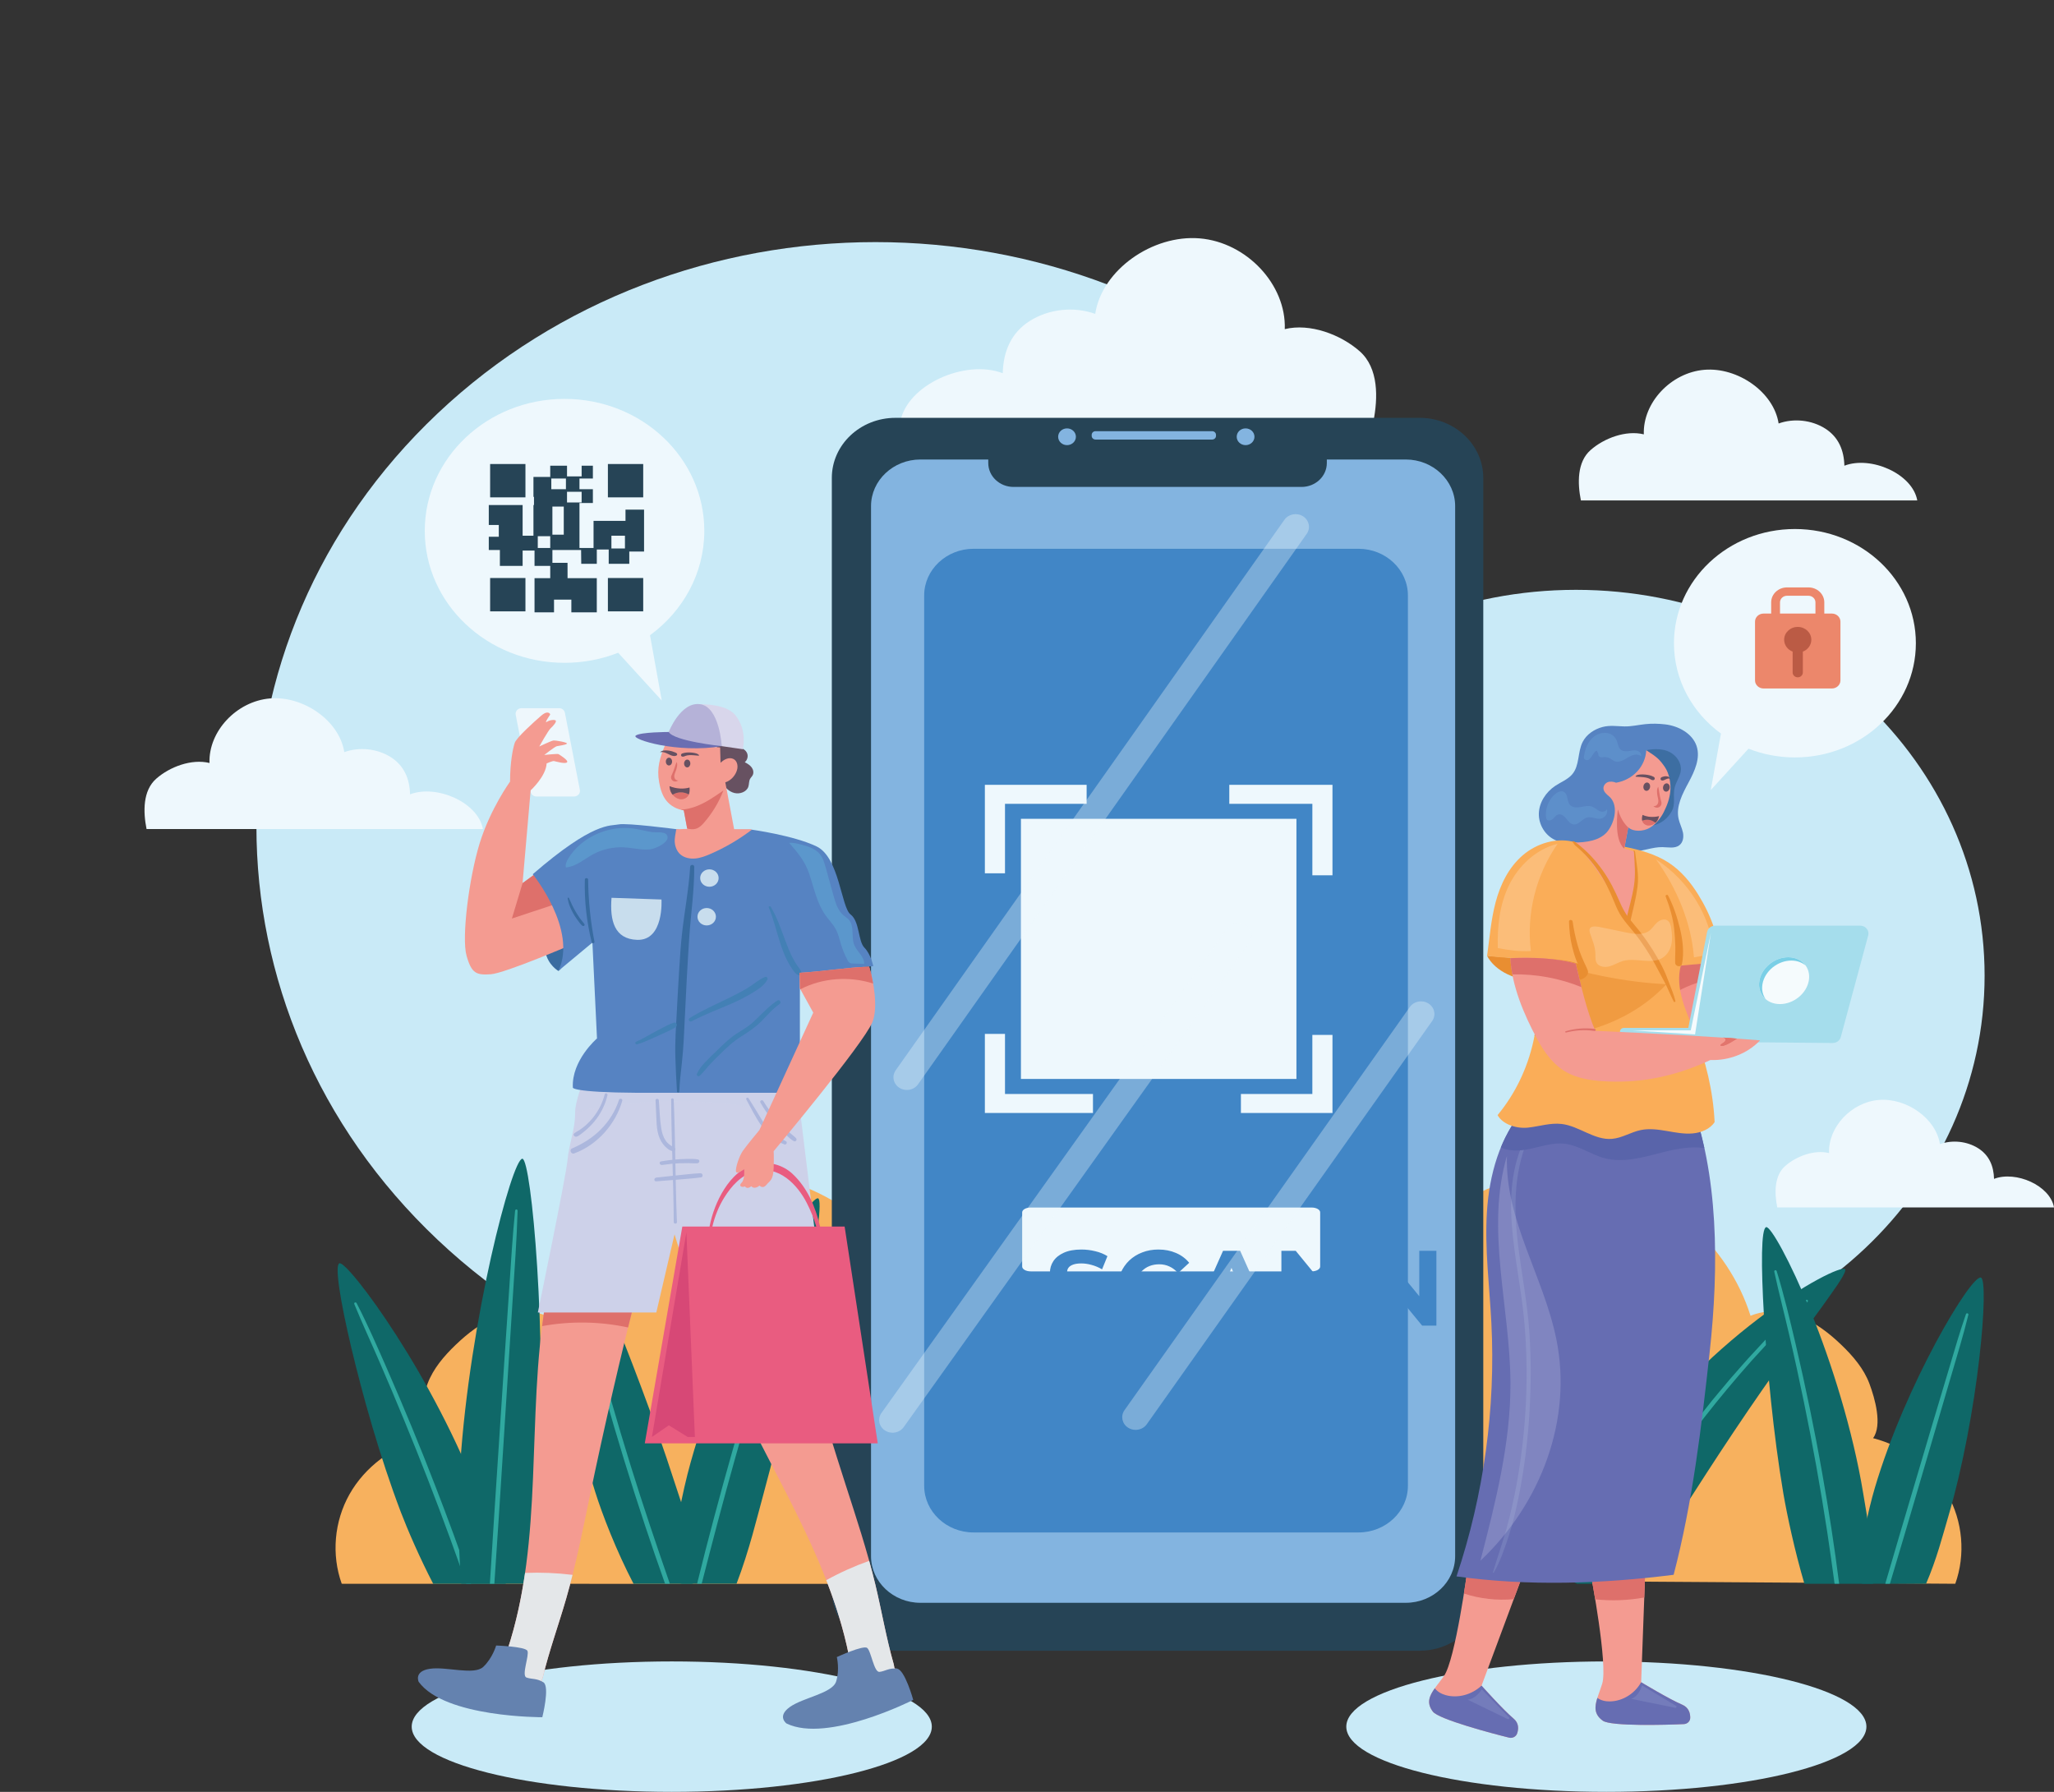<svg width="188" height="164" viewBox="0 0 188 164" fill="none" xmlns="http://www.w3.org/2000/svg">
<rect x="0" y="0" width="188" height="164" fill="#333333" stroke="none"/>
<path d="M120.2 113.481C142.328 92.59 142.328 58.718 120.2 37.827C98.072 16.936 62.195 16.936 40.067 37.827C17.938 58.718 17.938 92.59 40.067 113.481C62.195 134.373 98.072 134.373 120.2 113.481Z" fill="#C9EAF7"/>
<path d="M144.247 124.605C164.903 124.605 181.648 108.796 181.648 89.294C181.648 69.793 164.903 53.984 144.247 53.984C123.591 53.984 106.847 69.793 106.847 89.294C106.847 108.796 123.591 124.605 144.247 124.605Z" fill="#C9EAF7"/>
<path d="M61.486 163.999C74.632 163.999 85.288 161.326 85.288 158.03C85.288 154.733 74.632 152.061 61.486 152.061C48.34 152.061 37.683 154.733 37.683 158.03C37.683 161.326 48.34 163.999 61.486 163.999Z" fill="#C9EAF7"/>
<path d="M147.027 163.999C160.173 163.999 170.83 161.326 170.83 158.03C170.83 154.733 160.173 152.061 147.027 152.061C133.881 152.061 123.225 154.733 123.225 158.03C123.225 161.326 133.881 163.999 147.027 163.999Z" fill="#C9EAF7"/>
<path d="M125.694 38.628H82.399C83.01 35.197 88.365 32.85 91.779 34.159C91.831 32.188 92.522 30.474 94.255 29.375C95.988 28.276 98.292 28.026 100.244 28.726C100.863 24.691 105.505 21.456 109.806 21.817C114.107 22.177 117.737 26.049 117.594 30.123C119.899 29.56 122.716 30.616 124.455 32.152C126.193 33.688 126.138 36.419 125.694 38.628Z" fill="#EEF8FD"/>
<path d="M144.697 45.801H175.485C175.05 43.361 171.243 41.692 168.814 42.623C168.778 41.221 168.286 40.002 167.054 39.221C165.822 38.439 164.183 38.261 162.795 38.759C162.355 35.89 159.054 33.59 155.995 33.846C152.937 34.102 150.355 36.855 150.457 39.753C148.818 39.352 146.814 40.103 145.578 41.196C144.342 42.288 144.382 44.23 144.697 45.801Z" fill="#EEF8FD"/>
<path d="M13.415 75.879H44.203C43.768 73.439 39.96 71.77 37.532 72.701C37.495 71.3 37.003 70.081 35.771 69.299C34.539 68.517 32.9 68.339 31.512 68.837C31.072 65.968 27.771 63.668 24.712 63.924C21.654 64.18 19.073 66.933 19.175 69.831C17.535 69.43 15.532 70.181 14.296 71.274C13.059 72.366 13.099 74.308 13.415 75.879Z" fill="#EEF8FD"/>
<path d="M162.67 110.508H188C187.643 108.501 184.51 107.128 182.512 107.894C182.482 106.741 182.077 105.738 181.064 105.095C180.05 104.451 178.701 104.305 177.56 104.715C177.198 102.354 174.482 100.462 171.965 100.672C169.449 100.883 167.325 103.148 167.409 105.532C166.06 105.203 164.412 105.82 163.395 106.719C162.378 107.618 162.411 109.216 162.67 110.508Z" fill="#EEF8FD"/>
<path d="M85.305 119.579C81.636 112.218 73.393 106.224 64.889 107.532C57.91 108.606 52.017 114.026 50.017 120.429C48.596 119.828 46.914 119.952 45.475 120.512C44.035 121.072 42.808 122.031 41.715 123.078C40.638 124.11 39.648 125.27 39.137 126.635C38.626 128.001 37.944 130.423 38.797 131.627C35.918 132.369 33.395 134.271 31.991 136.758C30.588 139.245 30.323 142.283 31.278 144.953L89.503 144.966C89.426 136.832 88.973 126.939 85.305 119.579Z" fill="#F7B15E"/>
<path d="M124.937 119.579C128.605 112.218 136.848 106.224 145.352 107.532C152.331 108.606 158.225 114.026 160.224 120.429C161.645 119.828 163.327 119.952 164.767 120.512C166.207 121.072 167.434 122.031 168.527 123.078C169.604 124.11 170.593 125.27 171.104 126.635C171.616 128.001 172.297 130.423 171.444 131.627C174.324 132.369 176.847 134.271 178.25 136.758C179.654 139.245 179.918 142.283 178.964 144.953L120.832 144.561C120.91 136.427 121.268 126.939 124.937 119.579Z" fill="#F7B15E"/>
<path d="M36.679 138.373C37.315 140.032 38.398 142.539 39.648 144.954H46.299C45.71 141.77 44.622 139.106 43.825 136.992C41.878 131.8 38.918 126.316 36.295 122.241C33.676 118.159 31.43 115.465 31.061 115.624C30.627 115.811 31.122 118.985 32.157 123.361C33.203 127.738 34.76 133.316 36.679 138.373Z" fill="#0F6868"/>
<path d="M34.757 124.696C35.532 126.474 36.281 128.262 37.019 130.054C38.499 133.636 39.898 137.248 41.227 140.882C41.72 142.237 42.201 143.595 42.678 144.955H43.117C42.091 141.949 40.991 138.965 39.841 135.999C38.446 132.381 36.96 128.794 35.403 125.236C34.523 123.234 33.648 121.223 32.642 119.274C32.568 119.133 32.371 119.215 32.431 119.361C33.166 121.154 33.988 122.916 34.757 124.696Z" fill="#30A9A0"/>
<path d="M48.366 144.951C48.982 141.404 49.088 138.226 49.253 135.688C50.114 122.441 48.637 106.1 47.815 106.053C46.876 105.999 42.982 120.84 42.121 134.087C41.95 136.714 41.888 141.05 42.217 144.951H48.366Z" fill="#0F6868"/>
<path d="M45.248 144.95C45.531 140.907 45.781 136.862 46.041 132.818C46.343 128.133 46.642 123.448 46.934 118.762C47.099 116.124 47.299 113.481 47.374 110.84C47.38 110.648 47.164 110.635 47.145 110.827C46.907 113.161 46.773 115.508 46.615 117.85C46.457 120.192 46.294 122.534 46.14 124.876C45.833 129.561 45.523 134.245 45.22 138.93C45.09 140.937 44.96 142.943 44.837 144.95H45.248V144.95Z" fill="#30A9A0"/>
<path d="M54.467 136.509C55.131 138.633 56.425 141.963 57.987 144.955H63.339L64.324 144.642C63.624 141.025 62.484 137.99 61.712 135.573C59.895 129.919 57.499 123.728 55.536 118.91C53.567 114.098 51.99 110.678 51.579 110.757C51.126 110.845 50.876 114.352 51.249 119.32C51.608 124.285 52.629 130.711 54.467 136.509Z" fill="#0F6868"/>
<path d="M53.647 121.254C54.171 123.311 54.717 125.364 55.295 127.408C56.446 131.498 57.694 135.564 59.033 139.602C59.629 141.391 60.237 143.177 60.874 144.953H61.311C60.07 141.379 58.857 137.795 57.737 134.185C56.472 130.131 55.307 126.049 54.215 121.951C53.604 119.641 53.056 117.313 52.414 115.012C52.368 114.845 52.157 114.888 52.19 115.059C52.596 117.138 53.117 119.199 53.647 121.254Z" fill="#30A9A0"/>
<path d="M67.416 144.951C68.609 141.813 69.272 138.941 69.9 136.664C71.519 130.762 72.894 124.088 73.845 118.848C74.789 113.609 75.275 109.802 74.879 109.677C74.439 109.537 72.33 112.546 69.936 117.129C67.534 121.706 64.872 127.872 63.205 133.875C62.487 136.434 61.569 140.852 61.321 144.708L62.422 144.952H67.416V144.951Z" fill="#0F6868"/>
<path d="M64.225 144.949C65.21 141.11 66.21 137.273 67.287 133.457C68.468 129.254 69.729 125.071 71.043 120.904C71.786 118.557 72.588 116.223 73.288 113.866C73.339 113.695 73.134 113.632 73.069 113.799C72.286 115.844 71.609 117.928 70.936 120.009C70.259 122.089 69.597 124.174 68.962 126.265C67.688 130.448 66.488 134.651 65.363 138.872C64.826 140.894 64.3 142.918 63.805 144.949H64.225Z" fill="#30A9A0"/>
<path d="M149.828 144.957C151.352 142.625 152.558 140.483 153.656 138.776C155.276 136.25 156.987 133.581 158.706 131.014C160.421 128.445 162.144 125.98 163.691 123.826C165.228 121.664 166.619 119.844 167.554 118.492C168.512 117.162 169.02 116.306 168.879 116.162C168.581 115.853 165.157 117.471 160.905 120.722C158.779 122.339 156.451 124.358 154.224 126.672C151.996 128.982 149.871 131.583 148.101 134.274C147.73 134.852 147.308 135.538 146.861 136.3C146.43 137.071 145.972 137.916 145.53 138.809C145.106 139.711 144.656 140.641 144.285 141.603C144.094 142.081 143.91 142.561 143.734 143.037C143.566 143.517 143.414 143.997 143.27 144.466L144.359 144.957H149.828V144.957Z" fill="#0F6868"/>
<path d="M146.222 144.961C148.008 141.555 149.958 138.226 152.137 135.029C154.592 131.384 157.334 127.914 160.267 124.6C161.931 122.74 163.697 120.962 165.429 119.16C165.556 119.031 165.404 118.888 165.265 119.008C163.606 120.503 162.042 122.099 160.55 123.746C159.786 124.555 159.071 125.403 158.333 126.234L157.265 127.51L156.732 128.149L156.216 128.8C154.821 130.523 153.524 132.314 152.252 134.119C151.004 135.939 149.802 137.788 148.678 139.68C147.654 141.413 146.675 143.171 145.765 144.96H146.222V144.961Z" fill="#30A9A0"/>
<path d="M163.234 136.725C163.586 138.75 164.272 141.957 165.155 144.954H171.439C171.441 141.721 170.908 138.901 170.534 136.66C169.594 130.935 167.645 124.728 165.741 120.057C163.844 115.378 162.044 112.214 161.655 112.313C161.192 112.43 161.177 115.785 161.455 120.469C161.747 125.157 162.294 131.171 163.234 136.725Z" fill="#0F6868"/>
<path d="M163.797 122.309C164.257 124.279 164.684 126.256 165.092 128.236C165.914 132.195 166.624 136.175 167.237 140.168C167.479 141.761 167.701 143.357 167.917 144.953H168.335C167.91 141.584 167.39 138.226 166.793 134.881C166.091 130.894 165.266 126.927 164.344 122.981C163.82 120.76 163.294 118.533 162.622 116.349C162.572 116.19 162.363 116.239 162.399 116.401C162.828 118.378 163.345 120.338 163.797 122.309Z" fill="#30A9A0"/>
<path d="M176.291 144.952C177.264 142.691 177.797 140.586 178.296 138.897C181.108 129.382 182.1 117.127 181.304 116.926C180.396 116.696 174.397 126.719 171.594 136.2C170.996 138.225 170.225 141.724 170.022 144.82L170.51 144.951H176.291V144.952Z" fill="#0F6868"/>
<path d="M172.979 144.955C173.87 142.013 174.729 139.062 175.597 136.115L178.556 126.031C179.108 124.138 179.696 122.249 180.162 120.335C180.196 120.196 179.988 120.142 179.941 120.278C179.362 121.934 178.883 123.62 178.381 125.298L176.874 130.331L173.889 140.407C173.442 141.922 172.994 143.437 172.555 144.955H172.979Z" fill="#30A9A0"/>
<path d="M129.937 38.242H81.961C78.744 38.242 76.136 40.704 76.136 43.742V145.58C76.136 148.617 78.744 151.08 81.961 151.08H129.937C133.154 151.08 135.763 148.617 135.763 145.58V43.742C135.762 40.704 133.154 38.242 129.937 38.242Z" fill="#264456"/>
<path d="M128.671 146.695H84.24C81.756 146.695 79.724 144.776 79.724 142.431V46.319C79.724 43.974 81.756 42.055 84.24 42.055H128.671C131.155 42.055 133.188 43.974 133.188 46.319V142.431C133.188 144.776 131.155 146.695 128.671 146.695Z" fill="#83B4E0"/>
<path d="M110.944 40.23H100.275C100.08 40.23 99.921 40.079 99.921 39.896V39.797C99.921 39.613 100.08 39.463 100.275 39.463H110.944C111.139 39.463 111.299 39.614 111.299 39.797V39.896C111.299 40.08 111.139 40.23 110.944 40.23Z" fill="#83B4E0"/>
<path d="M98.476 39.974C98.476 40.398 98.112 40.741 97.663 40.741C97.214 40.741 96.851 40.398 96.851 39.974C96.851 39.55 97.215 39.207 97.663 39.207C98.112 39.207 98.476 39.551 98.476 39.974Z" fill="#83B4E0"/>
<path d="M114.007 40.741C114.456 40.741 114.82 40.398 114.82 39.974C114.82 39.55 114.456 39.207 114.007 39.207C113.558 39.207 113.194 39.55 113.194 39.974C113.194 40.398 113.558 40.741 114.007 40.741Z" fill="#83B4E0"/>
<path d="M124.347 140.256H89.105C86.621 140.256 84.589 138.337 84.589 135.991V54.491C84.589 52.145 86.621 50.227 89.105 50.227H124.347C126.831 50.227 128.864 52.145 128.864 54.491V135.991C128.864 138.337 126.831 140.256 124.347 140.256Z" fill="#4186C6"/>
<path d="M118.661 74.941H93.444V98.749H118.661V74.941Z" fill="#EEF8FD"/>
<path d="M121.96 101.865H113.579V100.126H120.118V94.719H121.96V101.865Z" fill="#EEF8FD"/>
<path d="M121.96 80.111H120.119V73.569H112.516V71.83H121.96V80.111Z" fill="#EEF8FD"/>
<path d="M91.986 79.928H90.144V71.83H99.458V73.569H91.986V79.928Z" fill="#EEF8FD"/>
<path d="M100.038 101.864H90.144V94.627H91.986V100.126H100.038V101.864Z" fill="#EEF8FD"/>
<path d="M120.05 110.518H94.341C93.908 110.518 93.558 110.716 93.558 110.961V115.919C93.558 116.164 93.908 116.362 94.341 116.362H120.05C120.483 116.362 120.834 116.164 120.834 115.919V110.961C120.834 110.716 120.483 110.518 120.05 110.518Z" fill="#EEF8FD"/>
<path d="M98.749 121.448C98.201 121.448 97.675 121.376 97.173 121.232C96.671 121.082 96.266 120.89 95.96 120.655L96.498 119.461C96.791 119.67 97.137 119.843 97.535 119.98C97.94 120.11 98.347 120.175 98.758 120.175C99.072 120.175 99.323 120.146 99.512 120.087C99.708 120.022 99.851 119.934 99.943 119.823C100.034 119.712 100.08 119.585 100.08 119.441C100.08 119.259 100.008 119.115 99.864 119.011C99.721 118.9 99.532 118.812 99.297 118.746C99.062 118.675 98.801 118.609 98.514 118.551C98.233 118.486 97.949 118.407 97.662 118.316C97.382 118.225 97.124 118.107 96.889 117.964C96.654 117.82 96.462 117.631 96.312 117.396C96.168 117.161 96.097 116.861 96.097 116.496C96.097 116.104 96.201 115.749 96.41 115.429C96.625 115.103 96.945 114.845 97.369 114.656C97.799 114.46 98.338 114.362 98.984 114.362C99.414 114.362 99.838 114.414 100.256 114.519C100.673 114.617 101.042 114.767 101.362 114.969L100.872 116.173C100.553 115.99 100.233 115.856 99.913 115.771C99.594 115.68 99.28 115.634 98.974 115.634C98.667 115.634 98.416 115.67 98.22 115.742C98.025 115.814 97.884 115.908 97.799 116.026C97.715 116.137 97.672 116.267 97.672 116.417C97.672 116.594 97.744 116.737 97.888 116.848C98.031 116.952 98.22 117.037 98.455 117.102C98.69 117.168 98.948 117.233 99.228 117.298C99.515 117.363 99.799 117.438 100.08 117.523C100.367 117.608 100.628 117.722 100.862 117.866C101.097 118.009 101.287 118.198 101.43 118.433C101.58 118.668 101.655 118.965 101.655 119.324C101.655 119.709 101.548 120.061 101.332 120.381C101.117 120.7 100.794 120.958 100.363 121.154C99.939 121.35 99.401 121.448 98.749 121.448ZM106.017 121.448C105.488 121.448 104.996 121.363 104.539 121.193C104.089 121.017 103.698 120.769 103.365 120.449C103.032 120.13 102.771 119.754 102.582 119.324C102.399 118.893 102.308 118.42 102.308 117.905C102.308 117.389 102.399 116.916 102.582 116.486C102.771 116.055 103.032 115.68 103.365 115.36C103.704 115.041 104.099 114.796 104.549 114.626C104.999 114.45 105.492 114.362 106.027 114.362C106.62 114.362 107.155 114.467 107.632 114.675C108.114 114.878 108.519 115.178 108.845 115.576L107.827 116.515C107.592 116.248 107.332 116.049 107.044 115.918C106.757 115.781 106.444 115.713 106.105 115.713C105.785 115.713 105.492 115.765 105.224 115.869C104.957 115.974 104.725 116.124 104.529 116.319C104.334 116.515 104.18 116.747 104.069 117.014C103.965 117.282 103.913 117.579 103.913 117.905C103.913 118.231 103.965 118.528 104.069 118.795C104.18 119.063 104.334 119.295 104.529 119.49C104.725 119.686 104.957 119.836 105.224 119.94C105.492 120.045 105.785 120.097 106.105 120.097C106.444 120.097 106.757 120.032 107.044 119.901C107.332 119.764 107.592 119.559 107.827 119.285L108.845 120.224C108.519 120.622 108.114 120.926 107.632 121.134C107.155 121.343 106.617 121.448 106.017 121.448ZM108.891 121.33L111.944 114.48H113.51L116.573 121.33H114.91L112.404 115.282H113.031L110.516 121.33H108.891ZM110.418 119.862L110.839 118.658H114.362L114.792 119.862H110.418ZM117.284 121.33V114.48H118.596L122.637 119.412H122.001V114.48H123.567V121.33H122.265L118.214 116.398H118.85V121.33H117.284ZM125.188 121.33V114.48H126.499L130.541 119.412H129.905V114.48H131.471V121.33H130.169L126.117 116.398H126.754V121.33H125.188ZM96.498 133.33V126.48H98.083V133.33H96.498ZM99.709 133.33V126.48H101.02L105.062 131.412H104.426V126.48H105.992V133.33H104.69L100.639 128.398H101.275V133.33H99.709ZM110.92 133.448C110.379 133.448 109.88 133.363 109.423 133.193C108.973 133.017 108.578 132.769 108.239 132.449C107.906 132.13 107.645 131.754 107.456 131.324C107.273 130.893 107.182 130.42 107.182 129.905C107.182 129.389 107.273 128.916 107.456 128.486C107.645 128.055 107.909 127.68 108.249 127.36C108.588 127.041 108.986 126.796 109.443 126.626C109.899 126.45 110.402 126.362 110.95 126.362C111.556 126.362 112.101 126.463 112.584 126.666C113.073 126.868 113.484 127.161 113.817 127.546L112.799 128.486C112.551 128.225 112.281 128.032 111.987 127.908C111.693 127.778 111.374 127.713 111.028 127.713C110.695 127.713 110.392 127.765 110.118 127.869C109.844 127.974 109.606 128.124 109.403 128.319C109.208 128.515 109.054 128.747 108.943 129.014C108.839 129.282 108.787 129.579 108.787 129.905C108.787 130.225 108.839 130.518 108.943 130.786C109.054 131.053 109.208 131.288 109.403 131.49C109.606 131.686 109.841 131.836 110.108 131.94C110.382 132.045 110.682 132.097 111.008 132.097C111.322 132.097 111.625 132.048 111.918 131.95C112.219 131.846 112.509 131.673 112.789 131.432L113.69 132.577C113.318 132.857 112.884 133.072 112.388 133.222C111.899 133.372 111.41 133.448 110.92 133.448ZM112.241 132.371V129.797H113.69V132.577L112.241 132.371Z" fill="#4186C6"/>
<path d="M90.454 41.307V42.379C90.454 43.587 91.491 44.566 92.77 44.566H119.126C120.406 44.566 121.443 43.587 121.443 42.379V41.307H90.454Z" fill="#264456"/>
<g opacity="0.33">
<path d="M83.004 99.758C82.769 99.758 82.533 99.695 82.324 99.563C81.76 99.208 81.607 98.488 81.983 97.956L117.56 47.573C117.936 47.04 118.699 46.896 119.263 47.251C119.827 47.606 119.979 48.326 119.603 48.859L84.026 99.242C83.79 99.577 83.401 99.758 83.004 99.758Z" fill="#EEF8FD"/>
</g>
<g opacity="0.33">
<path d="M81.695 131.128C81.46 131.128 81.221 131.064 81.011 130.93C80.448 130.573 80.299 129.852 80.678 129.321L112.301 84.998C112.68 84.467 113.443 84.326 114.006 84.684C114.568 85.042 114.717 85.762 114.338 86.293L82.715 130.616C82.478 130.949 82.09 131.128 81.695 131.128Z" fill="#EEF8FD"/>
</g>
<g opacity="0.33">
<path d="M103.942 130.868C103.707 130.868 103.47 130.805 103.261 130.673C102.697 130.317 102.546 129.598 102.922 129.065L129.041 92.162C129.418 91.629 130.18 91.486 130.744 91.842C131.308 92.198 131.459 92.918 131.083 93.45L104.964 130.353C104.727 130.687 104.338 130.868 103.942 130.868Z" fill="#EEF8FD"/>
</g>
<path d="M134.327 143.573C134.327 143.573 133.218 151.902 132.161 153.4C131.278 154.65 130.262 155.484 131.145 156.651C131.679 157.357 136.586 158.659 138.122 159.035C138.436 159.112 138.758 158.947 138.859 158.656C138.996 158.263 139.045 157.711 138.525 157.282C137.618 156.532 135.605 154.275 135.605 154.275L139.887 142.77L134.327 143.573Z" fill="#F49B91"/>
<path d="M135.605 154.275L135.607 154.27C134.742 155.091 133.457 155.463 132.311 155.143C131.934 155.038 131.55 154.825 131.328 154.514C130.819 155.228 130.549 155.864 131.145 156.652C131.679 157.358 136.586 158.659 138.122 159.036C138.436 159.113 138.758 158.947 138.86 158.656C138.996 158.264 139.045 157.712 138.525 157.282C137.617 156.532 135.605 154.275 135.605 154.275Z" fill="#666DB2"/>
<path d="M138.549 146.363L139.886 142.77L134.328 143.573C134.328 143.573 134.2 144.528 133.991 145.848C135.447 146.327 137.014 146.502 138.549 146.363Z" fill="#DE706B"/>
<path d="M145.609 144.109C145.609 144.109 147.184 152.371 146.648 154.099C146.201 155.541 145.496 156.623 146.708 157.488C147.441 158.012 152.535 157.871 154.12 157.797C154.444 157.782 154.699 157.533 154.704 157.227C154.711 156.814 154.583 156.273 153.951 156.01C152.847 155.55 150.213 153.963 150.213 153.963L150.661 141.775L145.609 144.109Z" fill="#F49B91"/>
<path d="M150.213 153.965L150.213 153.959C149.647 154.987 148.539 155.704 147.343 155.721C146.95 155.727 146.517 155.633 146.206 155.398C145.947 156.223 145.89 156.906 146.708 157.49C147.441 158.013 152.536 157.872 154.121 157.798C154.445 157.784 154.7 157.534 154.705 157.228C154.711 156.815 154.584 156.275 153.951 156.011C152.847 155.552 150.213 153.965 150.213 153.965Z" fill="#666DB2"/>
<path d="M150.497 146.21L150.66 141.775L145.609 144.109C145.609 144.109 145.79 145.057 146.007 146.377C147.502 146.536 149.02 146.479 150.497 146.21Z" fill="#DE706B"/>
<path d="M154.662 100.539L139.527 101.471C137.25 104.085 136.311 107.539 136.097 110.917C135.884 114.296 136.33 117.677 136.503 121.057C136.903 128.894 135.817 136.796 133.313 144.278C139.86 145.185 146.627 144.962 153.185 144.131C154.925 137.495 155.73 130.613 156.478 123.814C157.351 115.875 157.302 107.395 154.662 100.539Z" fill="#666DB2"/>
<path d="M139.915 103.601C136.89 108.896 138.966 115.101 139.494 120.703C139.963 125.677 139.719 130.767 138.841 135.689C138.587 137.111 138.271 138.525 137.884 139.921C137.513 141.261 137.048 142.567 136.645 143.897C136.631 143.941 136.701 143.97 136.725 143.929C137.31 142.908 137.695 141.775 138.063 140.672C138.467 139.465 138.752 138.216 139.004 136.974C139.523 134.423 139.837 131.834 139.993 129.241C140.138 126.814 140.147 124.376 139.983 121.95C139.797 119.202 139.251 116.498 138.926 113.764C138.524 110.376 138.569 106.859 140.103 103.705C140.16 103.587 139.982 103.483 139.915 103.601Z" fill="#747DBB"/>
<path d="M140.039 105.151C141.085 104.927 142.133 104.56 143.199 104.678C144.501 104.823 145.595 105.668 146.858 106.002C148.548 106.448 150.334 105.942 152.026 105.504C153.314 105.171 154.704 104.884 155.996 105.076C155.653 103.506 155.218 101.985 154.661 100.539L139.526 101.471C138.598 102.536 137.896 103.742 137.371 105.024C138.159 105.398 139.154 105.339 140.039 105.151Z" fill="#5964AA"/>
<path d="M156.816 88.139L157.136 95.145L155.325 95.212C155.325 95.212 152.777 90.122 153.621 88.642C154.186 87.652 156.816 88.139 156.816 88.139Z" fill="#F49089"/>
<path d="M156.816 88.135C156.816 88.135 154.185 87.648 153.621 88.638C153.369 89.08 153.421 89.844 153.615 90.698C154.62 90.144 155.734 89.768 156.883 89.595L156.816 88.135Z" fill="#DE706B"/>
<path d="M155.282 68.267C154.903 67.143 153.653 66.444 152.413 66.298C151.809 66.227 151.2 66.214 150.595 66.277C149.976 66.341 149.313 66.499 148.675 66.485C147.994 66.47 147.358 66.36 146.684 66.536C145.915 66.736 145.211 67.219 144.863 67.897C144.381 68.836 144.596 70.051 143.905 70.865C143.505 71.336 142.881 71.572 142.358 71.919C141.485 72.497 140.875 73.451 140.848 74.458C140.821 75.464 141.425 76.487 142.394 76.908C143.516 77.396 144.834 77.045 146.058 77.201C147.22 77.349 148.303 77.957 149.475 77.933C150.383 77.914 151.251 77.515 152.159 77.532C152.682 77.542 153.268 77.676 153.686 77.378C154.05 77.118 154.123 76.621 154.038 76.197C153.951 75.774 153.74 75.382 153.643 74.96C153.379 73.814 153.986 72.668 154.549 71.622C155.111 70.576 155.66 69.384 155.282 68.267Z" fill="#5683C2"/>
<path d="M136.113 87.473C136.113 87.473 136.733 88.993 139.188 89.594L140.084 87.812L136.113 87.473Z" fill="#E98E31"/>
<path d="M144.209 77.099C142.544 76.592 140.653 77.174 139.363 78.289C138.073 79.404 137.317 80.977 136.892 82.578C136.467 84.18 136.341 85.836 136.113 87.474C137.509 87.7 138.993 87.666 140.344 87.812C141.433 92.751 140.363 98.082 137.073 102.059C137.545 102.928 138.826 103.314 139.855 103.205C140.883 103.095 141.9 102.749 142.927 102.869C144.543 103.056 145.92 104.369 147.542 104.234C148.468 104.157 149.277 103.612 150.185 103.426C150.962 103.267 151.77 103.378 152.553 103.512C153.335 103.646 154.126 103.804 154.918 103.737C155.71 103.67 156.522 103.338 156.937 102.697C156.799 99.856 156.128 97.097 155.085 94.429C154.701 93.449 154.259 92.487 153.975 91.478C153.691 90.469 153.57 89.394 153.841 88.381C155.082 88.247 156.276 88.187 157.516 88.053C157.346 85.818 156.631 83.797 155.428 81.865C154.735 80.753 153.875 79.709 152.754 78.971C151.54 78.173 150.084 77.774 148.637 77.486C147.133 77.184 145.672 77.544 144.209 77.099Z" fill="#FAAD58"/>
<path d="M151.601 75.462C152.21 75.254 152.676 74.823 152.986 74.294C153.403 73.581 153.091 72.835 153.279 72.079C153.413 71.54 153.788 71.062 153.845 70.51C153.915 69.836 153.466 69.172 152.842 68.839C152.218 68.505 151.378 68.52 150.677 68.661C150.848 68.842 150.888 69.39 150.762 69.602C150.635 69.814 150.437 69.978 150.283 70.174C150.027 70.5 149.906 70.9 149.79 71.291C149.404 72.587 149.062 73.956 148.679 75.255C149.667 75.355 150.62 75.796 151.601 75.462Z" fill="#3D6EA2"/>
<path d="M152.376 70.194C152.779 70.772 152.94 71.683 152.885 72.372C152.83 73.062 152.603 73.685 152.291 74.311C152.009 74.877 151.552 75.438 150.989 75.769C150.427 76.1 149.507 76.159 149.033 75.722C148.915 76.348 148.785 77.034 148.668 77.66C148.945 77.716 149.279 77.85 149.556 77.906C150.016 79.924 149.812 82.561 149.095 84.511C147.733 81.998 146.104 79.181 144.07 77.111C145.134 77.113 146.493 76.95 147.17 76.05C147.847 75.149 148.142 73.602 147.262 72.874C147.027 72.68 146.773 72.452 146.761 72.157C146.752 71.924 146.912 71.7 147.134 71.597C147.356 71.495 147.693 71.538 147.916 71.637C148.659 71.513 149.353 71.143 149.85 70.608C150.348 70.073 150.646 69.376 150.68 68.664C151.698 69.313 151.904 69.516 152.376 70.194Z" fill="#F49B91"/>
<path d="M148.084 74.076C148.084 74.076 147.662 76.837 148.667 77.664C148.785 77.038 148.915 76.353 149.032 75.727C149.032 75.727 148.393 75.227 148.084 74.076Z" fill="#DE706B"/>
<path d="M152.454 82.042C152.821 83.009 153.139 84.045 153.239 85.069C153.288 85.57 153.326 86.07 153.34 86.572C153.355 87.095 153.307 87.617 153.328 88.139C153.34 88.461 153.883 88.566 153.951 88.219C154.154 87.189 154.019 86.015 153.769 85.001C153.508 83.941 153.185 82.933 152.672 81.955C152.613 81.842 152.408 81.921 152.454 82.042Z" fill="#E98E31"/>
<path d="M143.609 84.347C143.629 85.117 143.711 85.898 143.898 86.648C144.08 87.38 144.317 88.18 144.758 88.814C144.95 89.09 145.358 88.852 145.219 88.56C144.9 87.886 144.601 87.234 144.402 86.517C144.204 85.802 144.043 85.081 143.944 84.347C143.918 84.152 143.604 84.138 143.609 84.347Z" fill="#E98E31"/>
<path d="M138.355 87.927C139.496 88.182 140.692 88.156 141.853 88.264C142.445 88.319 143.039 88.373 143.618 88.508C143.911 88.577 144.199 88.664 144.469 88.794C144.544 88.83 144.732 88.887 144.71 88.985C144.699 89.031 144.458 89.123 144.412 89.155C144.207 89.298 144.237 89.703 144.56 89.671C145.109 89.617 145.642 89.033 145.165 88.569C144.947 88.358 144.603 88.258 144.315 88.164C143.931 88.04 143.537 87.958 143.136 87.902C141.576 87.682 139.954 87.655 138.381 87.74C138.272 87.745 138.238 87.902 138.355 87.927Z" fill="#E98E31"/>
<path d="M144.149 77.355C145.901 78.817 146.918 80.49 147.742 82.54C147.938 83.029 148.153 83.513 148.454 83.954C148.788 84.445 149.2 84.885 149.571 85.351C150.29 86.252 150.917 87.218 151.466 88.219C151.767 88.767 152.059 89.319 152.35 89.871C152.66 90.46 152.89 91.084 153.197 91.672C153.24 91.754 153.367 91.695 153.348 91.612C153.218 91.059 152.982 90.509 152.781 89.975C152.586 89.456 152.38 88.942 152.127 88.446C151.598 87.412 150.972 86.416 150.266 85.482C149.908 85.009 149.511 84.565 149.143 84.098C148.762 83.614 148.488 83.095 148.247 82.537C147.821 81.551 147.352 80.602 146.728 79.711C146.03 78.714 145.178 77.806 144.181 77.069C144.057 76.977 143.811 76.955 143.935 77.059L144.149 77.355Z" fill="#E98E31"/>
<path d="M149.558 78.003C149.619 79.101 149.718 80.026 149.547 81.118C149.389 82.126 149.089 83.122 148.856 84.117C148.799 84.357 149.192 84.46 149.247 84.219C149.482 83.206 149.747 82.19 149.88 81.16C150.024 80.045 149.789 79.087 149.658 77.976C149.645 77.866 149.523 77.766 149.53 77.882L149.558 78.003Z" fill="#E98E31"/>
<path d="M144.123 88.4C144.217 88.757 144.256 89.112 144.351 89.469C144.534 89.445 144.784 89.389 144.922 89.271C145.059 89.153 145.128 88.95 145.038 88.797C144.957 88.66 144.783 88.603 144.622 88.569C144.461 88.534 144.245 88.506 144.123 88.4Z" fill="#E98E31"/>
<path d="M149.699 71.07C149.704 71.123 150.622 71.061 151.007 71.288C151.085 71.335 151.164 71.389 151.256 71.402C151.473 71.433 151.531 71.182 151.351 71.093C151.218 71.027 151.102 70.986 150.977 70.955C150.532 70.846 149.761 70.831 149.699 71.07Z" fill="#675161"/>
<path d="M152.876 71.294C152.866 71.346 152.849 71.143 152.445 71.338C152.363 71.378 152.267 71.43 152.175 71.436C151.955 71.449 151.921 71.194 152.109 71.12C152.247 71.066 152.357 71.041 152.487 71.046C152.747 71.054 152.863 71.187 152.876 71.294Z" fill="#675161"/>
<path d="M151.027 72.041C150.996 72.25 150.835 72.401 150.667 72.379C150.5 72.357 150.39 72.17 150.421 71.961C150.452 71.752 150.613 71.601 150.78 71.623C150.948 71.645 151.058 71.833 151.027 72.041Z" fill="#675161"/>
<path d="M152.824 72.116C152.792 72.324 152.632 72.476 152.464 72.453C152.297 72.431 152.186 72.244 152.218 72.035C152.249 71.826 152.41 71.675 152.577 71.698C152.744 71.719 152.855 71.907 152.824 72.116Z" fill="#675161"/>
<path d="M152.007 73.188C152.05 73.334 152.1 73.488 152.059 73.634C152.019 73.773 151.89 73.886 151.74 73.915C151.59 73.943 151.425 73.885 151.332 73.77C151.469 73.806 151.621 73.732 151.699 73.619C151.778 73.506 151.793 73.363 151.781 73.229C151.767 73.094 151.728 72.963 151.704 72.83C151.665 72.616 151.612 72.181 151.781 72.014C151.866 72.403 151.89 72.8 152.007 73.188Z" fill="#DE706B"/>
<path opacity="0.21" d="M151.576 78.654C154.575 80.604 156.579 83.859 156.89 87.284C156.308 87.404 155.628 87.502 155.046 87.622C154.798 84.427 153.478 81.307 151.576 78.654Z" fill="#FFF9F4"/>
<path d="M151.859 74.696C151.325 74.826 150.772 74.785 150.339 74.582C150.284 74.817 150.248 75.049 150.357 75.244C150.466 75.439 150.702 75.577 150.974 75.555C151.207 75.535 151.437 75.402 151.596 75.233C151.755 75.064 151.797 74.896 151.859 74.696Z" fill="#EE8780"/>
<path opacity="0.58" d="M152.523 90.079C148.699 89.901 144.709 89.06 140.63 87.715C140.98 89.764 140.832 92.779 140.445 94.806C144.908 95.071 149.579 93.256 152.523 90.079Z" fill="#E98E31"/>
<path d="M150.308 75.111C150.319 75.156 150.333 75.2 150.357 75.242C150.466 75.438 150.701 75.575 150.973 75.553C151.171 75.536 151.364 75.436 151.515 75.303C151.364 75.175 151.18 75.082 150.981 75.044C150.756 75.001 150.519 75.027 150.308 75.111Z" fill="#DE706B"/>
<path d="M151.859 74.696C151.324 74.826 150.771 74.785 150.338 74.582C150.295 74.767 150.266 74.948 150.308 75.113C150.519 75.029 150.756 75.003 150.981 75.046C151.18 75.085 151.364 75.177 151.516 75.305C151.543 75.281 151.571 75.258 151.595 75.233C151.754 75.064 151.796 74.896 151.859 74.696Z" fill="#675161"/>
<path d="M170.258 84.719H156.995C156.628 84.719 156.313 84.966 156.247 85.306L154.529 94.081H148.629C148.433 94.081 148.274 94.231 148.274 94.416V95.071C148.274 95.256 148.433 95.406 148.629 95.406H161.891L167.74 95.459C168.09 95.462 168.397 95.239 168.484 94.918L170.995 85.614C171.118 85.16 170.754 84.719 170.258 84.719Z" fill="#A5DDEC"/>
<path d="M144.231 88.195C144.671 90.084 145.241 92.553 146.014 94.344C151.14 94.581 156.078 94.819 161.096 95.217C159.965 96.415 158.248 97.086 156.55 97.016C156.281 97.151 155.822 97.347 155.543 97.462C152.7 98.629 149.773 99.165 146.68 98.952C145.546 98.874 144.389 98.691 143.406 98.149C142.175 97.471 141.341 96.3 140.694 95.101C139.479 92.844 138.367 90.223 138.244 87.695C140.177 87.606 142.402 87.675 144.231 88.195Z" fill="#F49B91"/>
<path d="M157.663 94.957L158.973 95.061C158.973 95.061 157.952 95.764 157.58 95.725C157.208 95.686 157.869 95.413 157.911 95.269C157.952 95.126 157.952 94.983 157.663 94.957Z" fill="#E2756D"/>
<path d="M163.676 87.609C162.428 87.609 161.245 88.57 161.035 89.754C160.825 90.938 161.667 91.898 162.916 91.898C164.165 91.898 165.348 90.938 165.558 89.754C165.768 88.57 164.925 87.609 163.676 87.609Z" fill="#F5FBFD"/>
<path d="M161.318 90.059C161.528 88.875 162.711 87.915 163.96 87.915C164.483 87.915 164.933 88.085 165.266 88.368C164.933 87.904 164.368 87.609 163.676 87.609C162.427 87.609 161.245 88.57 161.035 89.754C160.913 90.442 161.148 91.053 161.61 91.445C161.342 91.071 161.225 90.588 161.318 90.059Z" fill="#7ACFE6"/>
<path d="M143.342 94.501C144.182 94.281 145.068 94.229 145.93 94.355C146.074 94.376 146.103 94.187 145.957 94.168C145.067 94.055 144.164 94.13 143.307 94.383C143.228 94.407 143.261 94.522 143.342 94.501Z" fill="#DE706B"/>
<path d="M144.747 90.346C144.557 89.594 144.385 88.858 144.231 88.195C142.402 87.674 140.177 87.606 138.244 87.695C138.268 88.187 138.33 88.683 138.423 89.18C140.587 89.133 142.759 89.537 144.747 90.346Z" fill="#DE706B"/>
<path d="M157.663 94.957L158.973 95.061C158.973 95.061 157.952 95.764 157.58 95.725C157.208 95.686 157.869 95.413 157.911 95.269C157.952 95.126 157.952 94.983 157.663 94.957Z" fill="#E2756D"/>
<path opacity="0.61" d="M146.362 67.166C146.003 67.291 145.705 67.538 145.492 67.838C145.18 68.276 145.045 68.769 144.973 69.274C144.935 69.534 145.279 69.683 145.468 69.491C145.765 69.189 146.005 68.621 146.168 68.719L146.295 69.002C146.26 69.191 146.44 69.35 146.639 69.31C146.884 69.26 147.148 69.292 147.365 69.412C147.514 69.495 147.642 69.615 147.803 69.674C148.209 69.824 148.638 69.552 149.003 69.327C149.368 69.102 149.888 68.922 150.204 69.206C150.275 68.985 150.06 68.758 149.823 68.701C149.585 68.644 149.337 68.703 149.095 68.74C148.853 68.777 148.584 68.786 148.387 68.648C148.109 68.454 148.102 68.071 147.97 67.769C147.704 67.161 147.06 66.924 146.362 67.166Z" fill="#6297D0"/>
<path opacity="0.61" d="M141.512 74.809C141.522 74.881 141.536 74.957 141.584 75.014C141.715 75.171 141.99 75.085 142.14 74.943C142.29 74.801 142.407 74.608 142.609 74.548C142.899 74.463 143.179 74.697 143.361 74.926C143.543 75.155 143.739 75.425 144.041 75.456C144.516 75.503 144.806 74.935 145.268 74.819C145.673 74.718 146.095 74.991 146.508 74.926C146.921 74.86 147.21 74.405 147.076 74.03C147.037 74.283 146.659 74.347 146.414 74.238C146.169 74.128 145.984 73.919 145.732 73.826C145.404 73.704 145.038 73.801 144.693 73.862C144.347 73.922 143.939 73.925 143.704 73.678C143.506 73.469 143.505 73.16 143.423 72.892C143.152 72.009 142.365 72.55 142.011 73.018C141.623 73.531 141.431 74.181 141.512 74.809Z" fill="#6297D0"/>
<path opacity="0.21" d="M146.028 87.384C146.028 87.644 146.009 87.921 146.15 88.145C146.374 88.501 146.909 88.558 147.329 88.44C147.75 88.322 148.119 88.075 148.538 87.954C149.709 87.618 151.108 88.296 152.143 87.679C152.596 87.408 152.874 86.927 152.981 86.431C153.087 85.935 153.039 85.421 152.956 84.921C152.913 84.663 152.841 84.376 152.607 84.236C152.311 84.057 151.908 84.212 151.656 84.445C151.405 84.677 151.231 84.981 150.954 85.186C150.372 85.617 149.539 85.489 148.816 85.339C148.048 85.18 147.28 85.022 146.512 84.863C145.929 84.742 145.298 84.703 145.535 85.417C145.758 86.089 146.025 86.658 146.028 87.384Z" fill="#FFF9F4"/>
<path opacity="0.21" d="M140.12 87.042C139.094 87.102 138.098 86.968 137.091 86.772C137.038 84.818 137.247 82.816 138.109 81.038C138.971 79.26 140.562 77.727 142.565 77.227C140.577 80.086 139.694 83.646 140.12 87.042Z" fill="#FFF9F4"/>
<path opacity="0.21" d="M135.501 142.842C136.882 137.501 138.27 132.097 138.25 126.599C138.225 119.625 135.947 112.508 137.929 105.789C137.742 111.653 141.266 116.783 142.445 122.543C143.944 129.868 141.087 137.566 135.501 142.842Z" fill="#E0E2F2"/>
<path d="M156.603 85.35L155.147 94.673L149.363 94.301H154.753L156.603 85.35Z" fill="#F5FBFD"/>
<path opacity="0.54" d="M134.318 155.554L137.989 157.335C138.094 157.385 138.194 157.261 138.115 157.18L135.628 154.619C135.628 154.619 135.075 155.526 134.318 155.554Z" fill="#8089C3"/>
<path opacity="0.54" d="M149.29 155.484L153.326 156.303C153.44 156.326 153.502 156.182 153.404 156.123L150.298 154.26C150.298 154.26 150.013 155.271 149.29 155.484Z" fill="#8089C3"/>
<path d="M49.924 119.255C48.168 129.786 49.805 140.81 46.451 150.99C47.157 151.536 47.041 152.633 47.678 153.251C48.189 153.747 48.946 153.922 49.661 154.076C49.689 154.043 49.716 154.011 49.744 153.978C49.44 153.875 49.611 153.795 49.683 153.499C50.268 151.073 51.127 148.715 51.82 146.315C52.708 143.245 53.325 140.111 53.974 136.988C55.315 130.542 56.798 124.122 58.423 117.734C56.967 117.751 55.473 117.759 54.037 117.994C52.6 118.229 51.084 118.423 49.924 119.255Z" fill="#F49B91"/>
<path d="M48.058 143.959C47.712 146.334 47.211 148.682 46.451 150.987C47.157 151.534 47.041 152.631 47.678 153.248C48.189 153.744 48.946 153.92 49.661 154.074C49.689 154.041 49.716 154.008 49.744 153.976C49.44 153.873 49.611 153.793 49.683 153.496C50.268 151.071 51.127 148.713 51.82 146.313C52.029 145.591 52.221 144.866 52.404 144.138C50.964 143.961 49.508 143.901 48.058 143.959Z" fill="#E4E7E9"/>
<path d="M45.411 150.605C45.411 150.605 48.087 150.694 48.275 151.093C48.463 151.492 47.712 153.354 48.181 153.531C48.651 153.708 49.147 153.586 49.744 153.979C50.341 154.373 49.637 157.166 49.637 157.166C49.637 157.166 40.716 157.21 38.322 153.93C38.322 153.93 37.852 152.955 39.354 152.733C40.857 152.511 43.392 153.353 44.237 152.556C45.082 151.758 45.411 150.605 45.411 150.605Z" fill="#6482AF"/>
<path d="M54.037 117.993C52.601 118.228 51.085 118.423 49.924 119.254C49.806 119.958 49.705 120.665 49.616 121.372C52.211 120.898 54.911 120.938 57.488 121.496C57.796 120.241 58.104 118.987 58.423 117.734C56.966 117.75 55.473 117.759 54.037 117.993Z" fill="#DE706B"/>
<path d="M64.993 121.979C68.679 132.056 75.605 141.065 77.704 151.54C78.599 151.71 79.042 152.73 79.911 152.993C80.609 153.205 81.365 153.024 82.073 152.843C82.081 152.802 82.089 152.761 82.097 152.72C81.778 152.764 81.888 152.618 81.804 152.324C81.115 149.923 80.701 147.46 80.12 145.034C79.378 141.93 78.365 138.89 77.385 135.844C75.364 129.558 73.482 123.232 71.742 116.871C70.463 117.531 69.149 118.2 67.997 119.044C66.847 119.887 65.605 120.73 64.993 121.979Z" fill="#F49B91"/>
<path d="M75.628 144.623C76.505 146.874 77.229 149.17 77.704 151.541C78.6 151.711 79.042 152.731 79.912 152.994C80.61 153.206 81.366 153.025 82.073 152.844C82.081 152.803 82.089 152.762 82.097 152.721C81.778 152.765 81.889 152.619 81.805 152.325C81.116 149.924 80.702 147.461 80.121 145.035C79.947 144.305 79.756 143.579 79.556 142.855C78.196 143.337 76.881 143.929 75.628 144.623Z" fill="#E4E7E9"/>
<path d="M76.594 151.662C76.594 151.662 79.001 150.554 79.365 150.823C79.73 151.092 79.991 153.069 80.494 153.018C80.997 152.966 81.374 152.638 82.097 152.721C82.82 152.804 83.587 155.582 83.587 155.582C83.587 155.582 75.732 159.574 71.986 157.739C71.986 157.739 71.087 157.086 72.303 156.225C73.52 155.363 76.177 154.983 76.527 153.904C76.877 152.825 76.594 151.662 76.594 151.662Z" fill="#6482AF"/>
<path d="M67.998 119.044C66.847 119.887 64.797 118.832 64.185 120.081C64.432 120.755 65.501 123.322 65.774 123.986C67.83 122.418 70.234 121.256 72.787 120.607C72.434 119.363 72.083 118.118 71.742 116.871C70.464 117.532 69.149 118.2 67.998 119.044Z" fill="#DE706B"/>
<path d="M53.399 98.994C53.399 98.994 52.634 100.701 52.634 102.013C52.634 103.325 52.078 104.704 51.939 106.213C51.8 107.722 49.228 120.125 49.228 120.125H60.072L61.74 112.972L63.964 120.256H75.502L72.861 98.666L53.399 98.994Z" fill="#CDD1E9"/>
<path opacity="0.51" d="M73.309 102.319L72.862 98.666L53.4 98.994C53.4 98.994 52.719 100.513 52.643 101.788C59.428 100.296 66.619 100.486 73.309 102.319Z" fill="#CDD1E9"/>
<path d="M68.311 100.633C69.15 102.155 69.959 104.083 71.801 104.741C71.982 104.806 72.1 104.532 71.932 104.448C71.553 104.257 71.186 104.073 70.856 103.808C70.513 103.533 70.223 103.211 69.973 102.858C69.72 102.501 69.508 102.122 69.281 101.751C69.029 101.339 68.772 100.929 68.518 100.518C68.44 100.392 68.24 100.504 68.311 100.633Z" fill="#ACB7DD"/>
<path d="M69.598 100.909C69.983 101.582 70.432 102.219 70.939 102.816C71.188 103.109 71.453 103.388 71.731 103.656C72.009 103.923 72.308 104.247 72.652 104.435C72.833 104.534 72.987 104.315 72.864 104.176C72.739 104.033 72.573 103.92 72.428 103.794C72.29 103.674 72.154 103.551 72.021 103.425C71.74 103.16 71.472 102.882 71.215 102.597C70.704 102.027 70.252 101.413 69.859 100.765C69.762 100.606 69.505 100.748 69.598 100.909Z" fill="#ACB7DD"/>
<path d="M55.349 100.16C55.159 100.9 54.817 101.595 54.341 102.21C54.108 102.511 53.842 102.788 53.553 103.039C53.403 103.169 53.244 103.288 53.078 103.399C52.912 103.511 52.722 103.6 52.568 103.727C52.381 103.879 52.619 104.098 52.809 104.022C53 103.945 53.175 103.792 53.337 103.669C53.491 103.551 53.637 103.424 53.78 103.294C54.085 103.018 54.36 102.713 54.602 102.387C55.084 101.738 55.426 101 55.603 100.226C55.639 100.07 55.389 100.003 55.349 100.16Z" fill="#ACB7DD"/>
<path d="M56.655 100.664C56.331 101.665 55.768 102.586 55.012 103.352C54.245 104.129 53.364 104.671 52.35 105.117C52.085 105.233 52.274 105.669 52.551 105.567C54.715 104.774 56.369 102.831 56.956 100.742C57.007 100.559 56.714 100.483 56.655 100.664Z" fill="#ACB7DD"/>
<path d="M61.43 100.636C61.449 104.38 61.647 108.115 61.667 111.858C61.668 112.036 61.967 112.036 61.96 111.858C61.803 108.118 61.824 104.377 61.665 100.636C61.659 100.494 61.429 100.493 61.43 100.636Z" fill="#ACB7DD"/>
<path d="M60.002 100.708C60.024 101.207 60.046 101.707 60.068 102.207C60.089 102.672 60.101 103.14 60.198 103.599C60.279 103.985 60.425 104.367 60.669 104.689C60.88 104.969 61.206 105.287 61.576 105.362C61.782 105.404 61.905 105.148 61.721 105.039C61.404 104.851 61.137 104.703 60.928 104.395C60.705 104.065 60.593 103.687 60.529 103.303C60.387 102.45 60.37 101.568 60.303 100.708C60.29 100.526 59.994 100.523 60.002 100.708Z" fill="#ACB7DD"/>
<path d="M60.604 106.623C61.138 106.541 61.676 106.488 62.217 106.466C62.48 106.455 62.743 106.452 63.006 106.455C63.276 106.459 63.556 106.489 63.826 106.468C64.025 106.453 64.099 106.162 63.876 106.117C63.595 106.061 63.292 106.068 63.006 106.069C62.732 106.071 62.458 106.08 62.185 106.097C61.623 106.132 61.063 106.199 60.508 106.296C60.279 106.336 60.378 106.658 60.604 106.623Z" fill="#ACB7DD"/>
<path d="M60.069 108.12C60.756 108.07 61.442 108.016 62.128 107.956C62.807 107.896 63.489 107.853 64.163 107.757C64.39 107.725 64.336 107.369 64.109 107.379C63.434 107.409 62.761 107.494 62.089 107.56C61.415 107.627 60.742 107.699 60.069 107.776C59.842 107.802 59.831 108.137 60.069 108.12Z" fill="#ACB7DD"/>
<path d="M51.112 88.867C51.112 88.867 50.149 88.33 49.915 87.103C49.681 85.876 51.244 85.463 51.244 85.463L51.857 85.725C51.857 85.725 52.061 88.206 51.112 88.867Z" fill="#3A6CA0"/>
<path d="M52.542 72.899H49.104C48.843 72.899 48.619 72.723 48.572 72.48L47.202 65.419C47.141 65.106 47.397 64.816 47.735 64.816H51.173C51.434 64.816 51.658 64.993 51.705 65.235L53.075 72.296C53.136 72.61 52.88 72.899 52.542 72.899Z" fill="#EEF7FC"/>
<path d="M49.103 79.896L47.83 80.826L48.569 72.337C48.569 72.337 49.978 71.052 50.032 69.871C50.032 69.871 50.57 69.63 50.704 69.655C50.839 69.681 51.74 69.947 51.901 69.769C52.063 69.592 51.202 69.071 51.121 69.02C51.041 68.969 49.816 69.096 49.816 69.096C49.816 69.096 50.785 68.334 50.96 68.296C51.135 68.258 51.767 68.181 51.888 68.067C52.009 67.953 50.852 67.75 50.65 67.775C50.449 67.801 49.359 68.322 49.359 68.322C49.359 68.322 50.18 66.848 50.408 66.645C50.637 66.442 51.027 65.997 50.825 65.921C50.624 65.845 50.274 65.921 50.032 66.074C49.822 66.206 50.227 65.596 50.34 65.429C50.359 65.401 50.359 65.366 50.34 65.338C50.268 65.237 50.049 65.056 49.534 65.502C48.875 66.074 47.274 67.509 47.113 67.991C46.951 68.474 46.685 69.742 46.685 71.535C46.685 71.535 44.878 74.029 43.904 77.179C42.931 80.329 42.236 85.798 42.7 87.461C43.163 89.124 43.627 89.255 44.924 89.167C46.221 89.08 52.431 86.411 52.431 86.411L51.413 82.724L49.103 79.896Z" fill="#F49B91"/>
<path d="M51.304 82.594L49.102 79.898L47.83 80.829L46.852 84.068L51.304 82.594Z" fill="#DE706B"/>
<path d="M62.295 75.964L61.9 75.89C61.9 75.89 57.386 75.297 56.62 75.454C55.854 75.611 54.355 75.171 48.761 80.013C48.761 80.013 52.882 85.078 51.117 88.851L54.222 86.27L54.642 95.043C54.642 95.043 52.305 97.049 52.432 99.537C52.432 99.537 52.262 99.978 58.382 100.018H73.213V89.105L79.928 88.423C79.928 88.423 79.716 87.34 79.121 86.738C78.526 86.136 78.696 84.331 77.846 83.689C76.996 83.047 76.826 78.473 74.744 77.47C72.662 76.467 68.817 75.935 68.817 75.935L62.295 75.964Z" fill="#5683C2"/>
<path d="M67.809 68.473C68.093 68.531 68.332 68.748 68.407 69.013C68.48 69.278 68.385 69.578 68.169 69.761C68.402 69.876 68.666 70.045 68.81 70.251C68.955 70.459 69.006 70.737 68.887 70.957C68.824 71.075 68.719 71.169 68.654 71.286C68.534 71.505 68.573 71.772 68.494 72.007C68.338 72.473 67.724 72.703 67.223 72.579C66.722 72.456 66.34 72.062 66.101 71.629C65.638 70.79 65.468 69.784 65.514 68.839C65.525 68.606 65.562 68.353 65.739 68.188C65.913 68.026 66.18 67.994 66.424 68.004C66.915 68.024 67.328 68.374 67.809 68.473Z" fill="#675161"/>
<path d="M65.912 68.412C65.927 68.877 65.937 69.346 65.952 69.811C66.112 69.664 66.289 69.526 66.497 69.451C66.706 69.375 66.951 69.367 67.145 69.472C67.453 69.636 67.545 70.026 67.485 70.356C67.388 70.893 66.935 71.434 66.387 71.604C66.648 73.041 66.933 74.455 67.193 75.891H68.701C68.731 75.891 68.785 75.936 68.815 75.936C67.653 76.824 66.373 77.575 65.014 78.163C64.571 78.354 64.112 78.531 63.627 78.574C63.142 78.616 62.623 78.509 62.268 78.195C61.96 77.922 61.806 77.523 61.763 77.126C61.721 76.73 61.84 76.286 61.898 75.891C62.226 75.906 62.573 75.857 62.901 75.871C62.786 75.301 62.7 74.733 62.585 74.163C61.965 74.083 61.384 73.764 61.003 73.295C60.608 72.808 60.437 72.193 60.329 71.588C60.103 70.329 60.367 69.344 60.955 68.019C62.792 68.182 64.075 68.249 65.912 68.412Z" fill="#F49B91"/>
<path d="M63.986 69.154C63.973 69.202 63.134 69.022 62.745 69.181C62.666 69.214 62.585 69.253 62.498 69.253C62.292 69.253 62.277 69.013 62.456 68.955C62.589 68.912 62.702 68.889 62.823 68.877C63.25 68.835 63.964 68.924 63.986 69.154Z" fill="#675161"/>
<path d="M60.428 68.843C60.424 68.898 60.539 68.697 61.158 69.008C61.285 69.072 61.428 69.151 61.587 69.183C61.962 69.258 62.129 69.009 61.834 68.881C61.617 68.787 61.438 68.732 61.21 68.7C60.755 68.635 60.497 68.738 60.428 68.843Z" fill="#675161"/>
<path d="M62.614 69.875C62.612 70.072 62.738 70.233 62.896 70.235C63.053 70.237 63.184 70.078 63.186 69.881C63.188 69.684 63.063 69.523 62.904 69.522C62.746 69.519 62.617 69.678 62.614 69.875Z" fill="#675161"/>
<path d="M60.944 69.699C60.941 69.896 61.067 70.057 61.225 70.059C61.383 70.061 61.513 69.903 61.516 69.705C61.518 69.508 61.392 69.347 61.234 69.346C61.076 69.344 60.946 69.502 60.944 69.699Z" fill="#675161"/>
<path d="M61.538 70.802C61.476 70.93 61.407 71.065 61.423 71.206C61.44 71.34 61.541 71.462 61.676 71.508C61.81 71.554 61.971 71.522 62.075 71.429C61.942 71.444 61.813 71.355 61.758 71.24C61.703 71.125 61.709 70.991 61.742 70.869C61.773 70.746 61.83 70.63 61.872 70.511C61.94 70.318 62.053 69.923 61.923 69.746C61.786 70.095 61.704 70.458 61.538 70.802Z" fill="#DE706B"/>
<path d="M61.275 71.951C61.887 72.198 62.555 72.244 63.111 72.077C63.131 72.367 63.129 72.649 62.962 72.863C62.793 73.078 62.486 73.202 62.166 73.127C61.892 73.064 61.643 72.866 61.486 72.637C61.329 72.407 61.311 72.201 61.275 71.951Z" fill="#EE8780"/>
<path d="M63.045 72.716C63.023 72.768 62.998 72.818 62.962 72.865C62.793 73.079 62.486 73.203 62.166 73.129C61.934 73.075 61.723 72.922 61.567 72.737C61.772 72.611 62.01 72.532 62.255 72.521C62.531 72.508 62.809 72.58 63.045 72.716Z" fill="#DE706B"/>
<path d="M61.275 71.951C61.887 72.198 62.555 72.244 63.111 72.077C63.127 72.304 63.126 72.526 63.045 72.715C62.809 72.579 62.531 72.507 62.255 72.52C62.01 72.531 61.772 72.61 61.567 72.736C61.539 72.703 61.51 72.671 61.486 72.636C61.329 72.407 61.311 72.201 61.275 71.951Z" fill="#675161"/>
<path d="M63.644 64.47C63.644 64.47 66.391 64.263 67.337 65.49C68.438 66.919 67.986 68.57 67.986 68.57L66.06 68.291L63.644 64.47Z" fill="#D8D6EB"/>
<path d="M61.207 66.994C61.207 66.994 58.594 66.994 58.182 67.328C57.769 67.662 62.013 68.979 66.06 68.293L61.207 66.994Z" fill="#6A6EB2"/>
<path d="M61.208 66.992C61.208 66.992 62.289 64.209 64.076 64.45C65.864 64.692 66.061 68.29 66.061 68.29C66.061 68.29 61.66 67.826 61.208 66.992Z" fill="#B5B2D8"/>
<path d="M63.708 75.847C64.018 75.751 64.251 75.512 64.457 75.273C65.201 74.413 65.821 73.39 66.213 72.344C65.391 72.92 64.555 73.504 63.597 73.844C63.186 73.99 62.748 74.082 62.309 74.11C62.401 74.133 62.493 74.152 62.587 74.165C62.7 74.721 62.785 75.276 62.896 75.832C63.167 75.898 63.446 75.929 63.708 75.847Z" fill="#DE706B"/>
<path d="M63.17 79.329C63.044 81.42 62.633 83.483 62.412 85.567C62.306 86.558 62.24 87.553 62.178 88.548C62.093 89.909 62.016 91.271 61.945 92.633C61.873 94.019 61.769 95.41 61.817 96.798C61.853 97.831 61.892 98.867 61.963 99.898C61.972 100.026 62.17 100.028 62.175 99.898C62.208 99.011 62.319 98.127 62.415 97.244C62.563 95.887 62.617 94.53 62.68 93.168C62.794 90.719 62.922 88.27 63.085 85.824C63.228 83.655 63.557 81.508 63.541 79.329C63.539 79.102 63.184 79.105 63.17 79.329Z" fill="#386BA0"/>
<path d="M58.326 95.583C58.931 95.403 59.505 95.123 60.078 94.869C60.373 94.738 60.67 94.608 60.962 94.468C61.263 94.324 61.572 94.194 61.846 94.005C62.044 93.868 61.937 93.512 61.664 93.6C61.343 93.702 61.053 93.859 60.755 94.008C60.466 94.152 60.184 94.305 59.9 94.457C59.346 94.755 58.802 95.098 58.219 95.345C58.076 95.405 58.178 95.627 58.326 95.583Z" fill="#4380B5"/>
<path d="M63.308 93.472C64.504 92.834 65.799 92.366 67.042 91.817C67.65 91.548 68.243 91.251 68.806 90.906C69.319 90.591 69.976 90.201 70.236 89.654C70.289 89.541 70.195 89.346 70.037 89.409C69.457 89.639 68.969 90.096 68.442 90.417C67.879 90.76 67.284 91.059 66.689 91.35C65.485 91.939 64.264 92.475 63.124 93.175C62.928 93.295 63.102 93.582 63.308 93.472Z" fill="#4380B5"/>
<path d="M71.153 91.572C70.5 91.993 69.974 92.542 69.428 93.076C69.155 93.344 68.883 93.613 68.576 93.847C68.207 94.13 67.793 94.356 67.404 94.614C66.688 95.088 66.088 95.689 65.486 96.284C64.894 96.87 64.13 97.516 63.79 98.273C63.722 98.424 63.902 98.587 64.044 98.458C64.362 98.17 64.611 97.819 64.899 97.505C65.189 97.189 65.495 96.884 65.803 96.583C66.428 95.972 67.048 95.362 67.8 94.888C68.462 94.47 69.091 94.064 69.642 93.515C70.2 92.959 70.694 92.35 71.353 91.894C71.552 91.755 71.365 91.436 71.153 91.572Z" fill="#4380B5"/>
<path d="M70.362 83.055C70.813 84.13 71.063 85.258 71.426 86.358C71.598 86.879 71.789 87.394 72.038 87.887C72.167 88.142 72.31 88.39 72.471 88.628C72.628 88.862 72.78 89.115 73.055 89.233C73.216 89.302 73.4 89.188 73.357 89.013C73.294 88.758 73.109 88.573 72.961 88.357C72.8 88.119 72.656 87.871 72.527 87.618C72.267 87.108 72.062 86.578 71.862 86.046C71.471 85.009 71.118 83.944 70.539 82.984C70.487 82.896 70.321 82.956 70.362 83.055Z" fill="#4380B5"/>
<path d="M65.775 80.363C65.775 80.804 65.397 81.16 64.931 81.16C64.464 81.16 64.086 80.804 64.086 80.363C64.086 79.923 64.464 79.566 64.931 79.566C65.397 79.566 65.775 79.923 65.775 80.363Z" fill="#C8DDED"/>
<path d="M65.527 83.903C65.527 84.343 65.149 84.7 64.683 84.7C64.217 84.7 63.839 84.343 63.839 83.903C63.839 83.462 64.217 83.106 64.683 83.106C65.149 83.105 65.527 83.462 65.527 83.903Z" fill="#C8DDED"/>
<path d="M55.972 82.17L60.544 82.326C60.544 82.326 60.791 86.097 58.32 86.019C56.221 85.953 55.808 84.231 55.972 82.17Z" fill="#C8DDED"/>
<path d="M53.529 80.506C53.48 82.443 53.693 84.361 54.16 86.245C54.198 86.399 54.439 86.332 54.409 86.18C54.046 84.312 53.852 82.405 53.829 80.506C53.827 80.324 53.533 80.324 53.529 80.506Z" fill="#386BA0"/>
<path d="M77.307 112.257H75.059C74.651 110.482 73.903 108.702 72.52 107.42C71.703 106.662 70.525 106.305 69.394 106.493C67.997 106.726 66.983 107.74 66.281 108.847C65.621 109.89 65.181 111.061 64.945 112.258H62.452L59.016 132.103H80.34L77.307 112.257ZM66.297 109.594C66.951 108.55 67.819 107.554 69.099 107.205C71.263 106.617 72.985 108.423 73.833 110.079C74.198 110.79 74.495 111.506 74.709 112.257H65.203C65.426 111.324 65.78 110.418 66.297 109.594Z" fill="#E95C80"/>
<path d="M62.826 112.789L59.669 131.518L61.218 130.45L62.946 131.518H63.601L62.826 112.789Z" fill="#D74876"/>
<path d="M51.956 82.224C52.001 82.455 52.05 82.686 52.139 82.906C52.228 83.128 52.331 83.347 52.445 83.56C52.557 83.769 52.689 83.969 52.83 84.162C52.968 84.352 53.114 84.572 53.298 84.725C53.399 84.809 53.568 84.701 53.492 84.583C53.367 84.391 53.2 84.22 53.067 84.032C52.933 83.842 52.812 83.645 52.694 83.446C52.457 83.046 52.255 82.618 52.076 82.192C52.046 82.124 51.942 82.149 51.956 82.224Z" fill="#386BA0"/>
<path d="M73.188 89.036L73.217 90.467L74.437 92.68L69.506 103.43C69.506 103.43 68.332 104.839 67.995 105.326C67.657 105.813 67.32 106.843 67.36 107.199C67.399 107.555 68.114 107.012 68.114 107.012C68.114 107.012 68.193 107.948 67.876 108.248C67.558 108.547 67.896 108.716 68.193 108.585C68.193 108.585 68.371 108.903 68.768 108.566C68.768 108.566 69.006 108.922 69.522 108.51C69.522 108.51 69.819 108.847 70.137 108.454C70.454 108.06 70.772 108.042 70.811 106.918C70.851 105.794 70.811 105.364 70.811 105.364C70.811 105.364 79.03 95.541 79.846 93.56C80.393 92.232 79.957 89.761 79.551 88.475C77.481 88.538 75.239 88.923 73.188 89.036Z" fill="#F49B91"/>
<path d="M79.919 90.02C79.816 89.433 79.682 88.891 79.55 88.475C77.481 88.539 75.239 88.924 73.188 89.036L73.216 90.467L73.257 90.542C75.266 89.494 77.752 89.317 79.919 90.02Z" fill="#DE706B"/>
<path d="M73.495 77.342C74.068 77.491 74.65 77.716 75.023 78.154C75.325 78.509 75.454 78.963 75.577 79.403C75.815 80.261 76.053 81.118 76.291 81.975C76.478 82.648 76.693 83.365 77.254 83.818C77.383 83.921 77.527 84.008 77.644 84.124C78.251 84.723 77.876 85.737 78.198 86.509C78.45 87.111 79.13 87.575 79.094 88.221C78.751 88.209 78.407 88.197 78.064 88.185C77.972 88.182 77.876 88.178 77.795 88.136C77.689 88.082 77.626 87.975 77.572 87.873C77.329 87.412 77.13 86.93 76.978 86.435C76.834 85.967 76.73 85.481 76.496 85.046C76.25 84.588 75.871 84.206 75.566 83.78C74.76 82.652 74.505 81.266 74.066 79.971C73.67 78.806 73.028 78.049 72.23 77.144C72.626 77.098 73.107 77.241 73.495 77.342Z" fill="#5B97CC"/>
<path d="M57.961 75.829C55.639 75.514 53.17 76.655 52.01 78.579C51.86 78.828 51.727 79.114 51.798 79.392C52.723 79.317 53.449 78.648 54.25 78.205C55.119 77.724 56.142 77.495 57.147 77.554C57.946 77.602 58.741 77.827 59.536 77.733C59.999 77.679 61.534 77 60.992 76.362C60.773 76.103 59.969 76.204 59.652 76.154C59.084 76.065 58.531 75.907 57.961 75.829Z" fill="#5B97CC"/>
<path d="M64.465 48.586C64.465 41.915 58.737 36.508 51.672 36.508C44.606 36.508 38.878 41.915 38.878 48.586C38.878 55.256 44.606 60.664 51.672 60.664C53.411 60.664 55.068 60.335 56.58 59.742L60.57 64.116L59.495 58.14C62.517 55.93 64.465 52.474 64.465 48.586Z" fill="#EEF8FD"/>
<path d="M153.215 58.87C153.215 53.098 158.172 48.418 164.286 48.418C170.401 48.418 175.357 53.098 175.357 58.87C175.357 64.643 170.4 69.323 164.286 69.323C162.781 69.323 161.347 69.038 160.038 68.524L156.585 72.31L157.516 67.138C154.9 65.226 153.215 62.235 153.215 58.87Z" fill="#EEF8FD"/>
<path d="M167.673 56.156H161.415C160.986 56.156 160.635 56.488 160.635 56.892V62.276C160.635 62.681 160.986 63.013 161.415 63.013H167.673C168.102 63.013 168.453 62.681 168.453 62.276V56.892C168.453 56.488 168.102 56.156 167.673 56.156Z" fill="#EC876B"/>
<path d="M166.976 59.484H162.113V55.13C162.113 54.375 162.763 53.762 163.562 53.762H165.527C166.326 53.762 166.976 54.375 166.976 55.13V59.484ZM162.922 58.719H166.166V55.13C166.166 54.797 165.879 54.526 165.526 54.526H163.561C163.209 54.526 162.922 54.797 162.922 55.13V58.719H162.922Z" fill="#EC876B"/>
<path d="M165.788 58.551C165.788 57.903 165.232 57.377 164.545 57.377C163.858 57.377 163.301 57.903 163.301 58.551C163.301 59.044 163.623 59.464 164.078 59.639V61.55C164.078 61.792 164.288 61.991 164.545 61.991C164.802 61.991 165.012 61.793 165.012 61.55V59.639C165.467 59.464 165.788 59.044 165.788 58.551Z" fill="#BB5B45"/>
<path d="M57.251 46.644V47.673H54.327V50.153H53.038V46.036H54.266V44.773H53.038V43.795H54.266V42.625H53.237V43.603H51.899V42.625H50.362V43.65H48.826V45.474H48.876V46.223H48.826V49.03H47.835V46.223H44.738V48.048H45.654V49.124H44.738V50.34H45.754V51.791H47.835V50.387H48.925V51.791H50.362V52.914H48.925V56.043H50.709V54.879H52.295V56.043H54.624V52.914H51.948L51.945 51.51H50.561V50.34H53.187L53.201 51.603H54.625V50.293H55.715V51.603H57.598V50.481H58.95V46.644L57.251 46.644ZM50.362 50.153H49.222V49.077H50.362V50.153ZM51.601 48.936H50.56V46.363H51.601V48.936ZM51.799 44.772H50.461V43.794H51.799V44.772ZM51.898 45.011H53.236V45.989H51.898V45.011ZM57.201 50.2H55.962V49.03H57.201V50.2Z" fill="#264456"/>
<path d="M48.093 52.902H44.861V55.954H48.093V52.902Z" fill="#264456"/>
<path d="M58.872 52.902H55.64V55.954H58.872V52.902Z" fill="#264456"/>
<path d="M48.093 42.469H44.861V45.52H48.093V42.469Z" fill="#264456"/>
<path d="M58.872 42.469H55.64V45.52H58.872V42.469Z" fill="#264456"/>
</svg>
